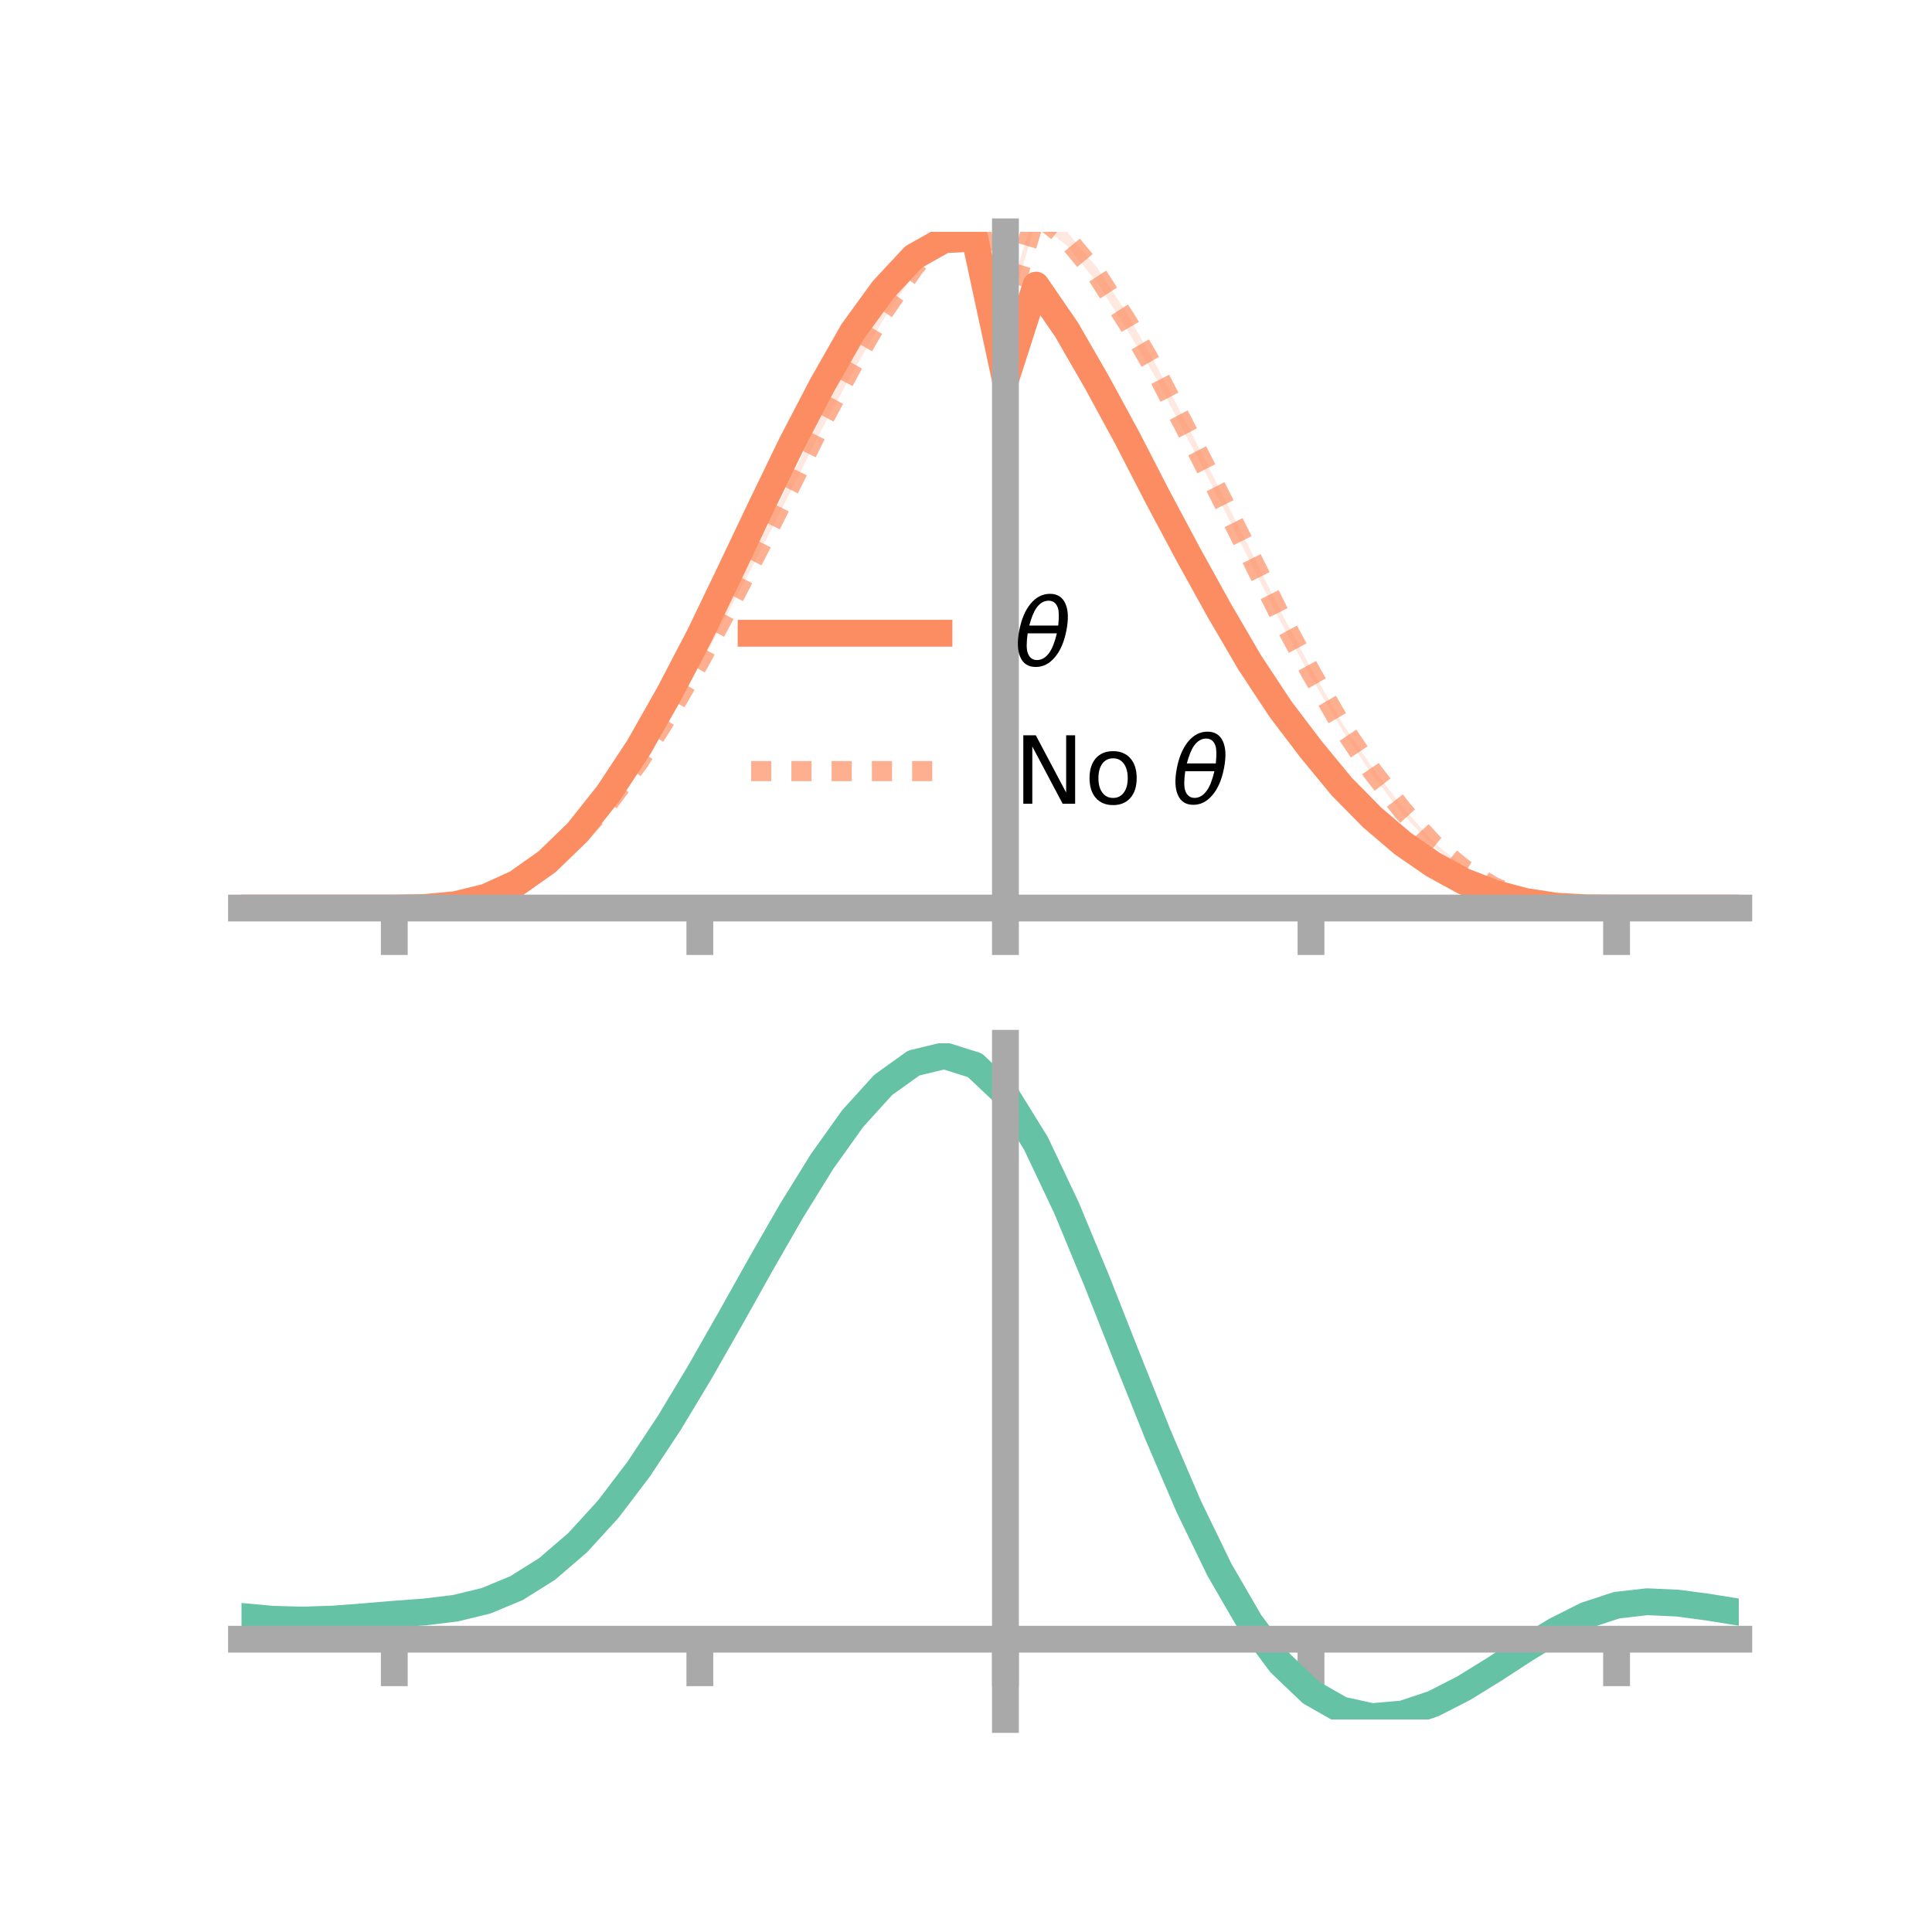 <?xml version="1.0" encoding="utf-8" standalone="no"?>
<!DOCTYPE svg PUBLIC "-//W3C//DTD SVG 1.1//EN"
  "http://www.w3.org/Graphics/SVG/1.1/DTD/svg11.dtd">
<!-- Created with matplotlib (https://matplotlib.org/) -->
<svg height="144pt" version="1.1" viewBox="0 0 144 144" width="144pt" xmlns="http://www.w3.org/2000/svg" xmlns:xlink="http://www.w3.org/1999/xlink">
 <defs>
  <style type="text/css">*{stroke-linecap:butt;stroke-linejoin:round;}</style>
 </defs>
 <g id="figure_1">
  <g id="patch_1">
   <path d="M 0 144 
L 144 144 
L 144 0 
L 0 0 
z
" style="fill:none;"/>
  </g>
  <g id="axes_1">
   <g id="patch_2">
    <path d="M 18 67.68 
L 129.6 67.68 
L 129.6 17.28 
L 18 17.28 
z
" style="fill:none;"/>
   </g>
   <g id="PolyCollection_1">
    <path clip-path="url(#pf20cc7cc27)" d="M 18 67.68 
L 18 67.68 
L 20.278 67.68 
L 22.555 67.68 
L 24.833 67.68 
L 27.11 67.68 
L 29.388 67.68 
L 31.665 67.63 
L 33.943 67.396 
L 36.22 66.817 
L 38.498 65.741 
L 40.776 64.091 
L 43.053 61.859 
L 45.331 58.945 
L 47.608 55.4 
L 49.886 51.356 
L 52.163 46.977 
L 54.441 42.182 
L 56.718 37.353 
L 58.996 32.59 
L 61.273 28.164 
L 63.551 24.212 
L 65.829 21.093 
L 68.106 18.469 
L 70.384 17.351 
L 72.661 17.28 
L 74.939 27.897 
L 77.216 20.653 
L 79.494 23.998 
L 81.771 27.951 
L 84.049 32.161 
L 86.327 36.687 
L 88.604 40.961 
L 90.882 45.117 
L 93.159 49.075 
L 95.437 52.541 
L 97.714 55.574 
L 99.992 58.415 
L 102.269 60.734 
L 104.547 62.713 
L 106.824 64.318 
L 109.102 65.611 
L 111.38 66.487 
L 113.657 67.139 
L 115.935 67.508 
L 118.212 67.655 
L 120.49 67.68 
L 122.767 67.68 
L 125.045 67.68 
L 127.322 67.68 
L 129.6 67.68 
L 129.6 67.68 
L 129.6 67.68 
L 127.322 67.68 
L 125.045 67.68 
L 122.767 67.68 
L 120.49 67.68 
L 118.212 67.673 
L 115.935 67.562 
L 113.657 67.228 
L 111.38 66.666 
L 109.102 65.771 
L 106.824 64.566 
L 104.547 63.024 
L 102.269 61.119 
L 99.992 58.81 
L 97.714 56.121 
L 95.437 53.153 
L 93.159 49.723 
L 90.882 45.887 
L 88.604 41.822 
L 86.327 37.567 
L 84.049 33.249 
L 81.771 29.082 
L 79.494 25.138 
L 77.216 21.854 
L 74.939 28.761 
L 72.661 18.238 
L 70.384 18.373 
L 68.106 19.816 
L 65.829 22.071 
L 63.551 25.22 
L 61.273 29.279 
L 58.996 33.591 
L 56.718 38.239 
L 54.441 42.988 
L 52.163 47.668 
L 49.886 52.014 
L 47.608 56.015 
L 45.331 59.363 
L 43.053 62.19 
L 40.776 64.366 
L 38.498 65.934 
L 36.22 66.925 
L 33.943 67.456 
L 31.665 67.653 
L 29.388 67.68 
L 27.11 67.68 
L 24.833 67.68 
L 22.555 67.68 
L 20.278 67.68 
L 18 67.68 
z
" style="fill:#fc8d62;fill-opacity:0.2;"/>
   </g>
   <g id="PolyCollection_2">
    <path clip-path="url(#pf20cc7cc27)" d="M 18 67.68 
L 18 67.68 
L 20.278 67.68 
L 22.555 67.68 
L 24.833 67.68 
L 27.11 67.68 
L 29.388 67.68 
L 31.665 67.631 
L 33.943 67.382 
L 36.22 66.816 
L 38.498 65.806 
L 40.776 64.266 
L 43.053 62.193 
L 45.331 59.606 
L 47.608 56.489 
L 49.886 52.864 
L 52.163 48.908 
L 54.441 44.611 
L 56.718 40.182 
L 58.996 35.579 
L 61.273 30.93 
L 63.551 26.617 
L 65.829 22.68 
L 68.106 19.438 
L 70.384 16.868 
L 72.661 15.097 
L 74.939 23.024 
L 77.216 15.387 
L 79.494 17.245 
L 81.771 19.952 
L 84.049 23.434 
L 86.327 27.507 
L 88.604 31.895 
L 90.882 36.412 
L 93.159 40.913 
L 95.437 45.549 
L 97.714 49.81 
L 99.992 53.826 
L 102.269 57.199 
L 104.547 60.168 
L 106.824 62.748 
L 109.102 64.625 
L 111.38 66.035 
L 113.657 66.948 
L 115.935 67.46 
L 118.212 67.651 
L 120.49 67.68 
L 122.767 67.68 
L 125.045 67.68 
L 127.322 67.68 
L 129.6 67.68 
L 129.6 67.68 
L 129.6 67.68 
L 127.322 67.68 
L 125.045 67.68 
L 122.767 67.68 
L 120.49 67.68 
L 118.212 67.671 
L 115.935 67.52 
L 113.657 67.067 
L 111.38 66.239 
L 109.102 64.926 
L 106.824 63.076 
L 104.547 60.662 
L 102.269 57.751 
L 99.992 54.334 
L 97.714 50.458 
L 95.437 46.316 
L 93.159 41.837 
L 90.882 37.258 
L 88.604 32.862 
L 86.327 28.471 
L 84.049 24.651 
L 81.771 21.057 
L 79.494 18.283 
L 77.216 16.548 
L 74.939 24.15 
L 72.661 16.232 
L 70.384 17.811 
L 68.106 20.472 
L 65.829 23.836 
L 63.551 27.75 
L 61.273 31.94 
L 58.996 36.504 
L 56.718 40.98 
L 54.441 45.35 
L 52.163 49.611 
L 49.886 53.466 
L 47.608 57.064 
L 45.331 60.074 
L 43.053 62.56 
L 40.776 64.564 
L 38.498 65.99 
L 36.22 66.933 
L 33.943 67.459 
L 31.665 67.652 
L 29.388 67.68 
L 27.11 67.68 
L 24.833 67.68 
L 22.555 67.68 
L 20.278 67.68 
L 18 67.68 
z
" style="fill:#fc8d62;fill-opacity:0.2;"/>
   </g>
   <g id="matplotlib.axis_1">
    <g id="xtick_1">
     <g id="line2d_1">
      <defs>
       <path d="M 0 0 
L 0 3.5 
" id="mb63cb34766" style="stroke:#a9a9a9;stroke-width:2;"/>
      </defs>
      <g>
       <use style="fill:#a9a9a9;stroke:#a9a9a9;stroke-width:2;" x="29.388" xlink:href="#mb63cb34766" y="67.68"/>
      </g>
     </g>
    </g>
    <g id="xtick_2">
     <g id="line2d_2">
      <g>
       <use style="fill:#a9a9a9;stroke:#a9a9a9;stroke-width:2;" x="52.163" xlink:href="#mb63cb34766" y="67.68"/>
      </g>
     </g>
    </g>
    <g id="xtick_3">
     <g id="line2d_3">
      <g>
       <use style="fill:#a9a9a9;stroke:#a9a9a9;stroke-width:2;" x="74.939" xlink:href="#mb63cb34766" y="67.68"/>
      </g>
     </g>
    </g>
    <g id="xtick_4">
     <g id="line2d_4">
      <g>
       <use style="fill:#a9a9a9;stroke:#a9a9a9;stroke-width:2;" x="97.714" xlink:href="#mb63cb34766" y="67.68"/>
      </g>
     </g>
    </g>
    <g id="xtick_5">
     <g id="line2d_5">
      <g>
       <use style="fill:#a9a9a9;stroke:#a9a9a9;stroke-width:2;" x="120.49" xlink:href="#mb63cb34766" y="67.68"/>
      </g>
     </g>
    </g>
   </g>
   <g id="matplotlib.axis_2"/>
   <g id="line2d_6">
    <path clip-path="url(#pf20cc7cc27)" d="M 18 67.68 
L 20.278 67.68 
L 22.555 67.68 
L 24.833 67.68 
L 27.11 67.68 
L 29.388 67.68 
L 31.665 67.642 
L 33.943 67.426 
L 36.22 66.871 
L 38.498 65.837 
L 40.776 64.229 
L 43.053 62.024 
L 45.331 59.154 
L 47.608 55.707 
L 49.886 51.685 
L 52.163 47.323 
L 54.441 42.585 
L 56.718 37.796 
L 58.996 33.091 
L 61.273 28.722 
L 63.551 24.716 
L 65.829 21.582 
L 68.106 19.143 
L 70.384 17.862 
L 72.661 17.759 
L 74.939 28.329 
L 77.216 21.254 
L 79.494 24.568 
L 81.771 28.516 
L 84.049 32.705 
L 86.327 37.127 
L 88.604 41.391 
L 90.882 45.502 
L 93.159 49.399 
L 95.437 52.847 
L 97.714 55.848 
L 99.992 58.613 
L 102.269 60.927 
L 104.547 62.868 
L 106.824 64.442 
L 109.102 65.691 
L 111.38 66.576 
L 113.657 67.183 
L 115.935 67.535 
L 118.212 67.664 
L 120.49 67.68 
L 122.767 67.68 
L 125.045 67.68 
L 127.322 67.68 
L 129.6 67.68 
" style="fill:none;stroke:#fc8d62;stroke-linecap:square;stroke-width:2;"/>
   </g>
   <g id="line2d_7">
    <path clip-path="url(#pf20cc7cc27)" d="M 18 67.68 
L 20.278 67.68 
L 22.555 67.68 
L 24.833 67.68 
L 27.11 67.68 
L 29.388 67.68 
L 31.665 67.641 
L 33.943 67.421 
L 36.22 66.875 
L 38.498 65.898 
L 40.776 64.415 
L 43.053 62.377 
L 45.331 59.84 
L 47.608 56.777 
L 49.886 53.165 
L 52.163 49.26 
L 54.441 44.981 
L 56.718 40.581 
L 58.996 36.042 
L 61.273 31.435 
L 63.551 27.184 
L 65.829 23.258 
L 68.106 19.955 
L 70.384 17.339 
L 72.661 15.665 
L 74.939 23.587 
L 77.216 15.967 
L 79.494 17.764 
L 81.771 20.505 
L 84.049 24.043 
L 86.327 27.989 
L 88.604 32.378 
L 90.882 36.835 
L 93.159 41.375 
L 95.437 45.932 
L 97.714 50.134 
L 99.992 54.08 
L 102.269 57.475 
L 104.547 60.415 
L 106.824 62.912 
L 109.102 64.776 
L 111.38 66.137 
L 113.657 67.008 
L 115.935 67.49 
L 118.212 67.661 
L 120.49 67.68 
L 122.767 67.68 
L 125.045 67.68 
L 127.322 67.68 
L 129.6 67.68 
" style="fill:none;stroke:#fc8d62;stroke-dasharray:1.5,1.5;stroke-dashoffset:0;stroke-opacity:0.7;stroke-width:1.5;"/>
   </g>
   <g id="patch_3">
    <path d="M 74.939 67.68 
L 74.939 17.28 
" style="fill:none;stroke:#a9a9a9;stroke-linecap:square;stroke-linejoin:miter;stroke-width:2;"/>
   </g>
   <g id="patch_4">
    <path d="M 129.6 67.68 
L 129.6 17.28 
" style="fill:none;"/>
   </g>
   <g id="patch_5">
    <path d="M 18 67.68 
L 129.6 67.68 
" style="fill:none;stroke:#a9a9a9;stroke-linecap:square;stroke-linejoin:miter;stroke-width:2;"/>
   </g>
   <g id="patch_6">
    <path d="M 18 17.28 
L 129.6 17.28 
" style="fill:none;"/>
   </g>
   <g id="legend_1">
    <g id="line2d_8">
     <path d="M 55.985 47.2 
L 69.985 47.2 
" style="fill:none;stroke:#fc8d62;stroke-linecap:square;stroke-width:2;"/>
    </g>
    <g id="line2d_9"/>
    <g id="text_1">
     <!-- $\theta$ -->
     <g transform="translate(75.585 49.65)scale(0.07 -0.07)">
      <defs>
       <path d="M 45.516 34.672 
L 14.453 34.672 
Q 12.359 20.062 14.5 13.875 
Q 17.188 6.25 24.469 6.25 
Q 31.781 6.25 37.359 13.922 
Q 42.234 20.656 45.516 34.672 
z
M 47.016 42.969 
Q 48.344 56.844 46.625 61.719 
Q 43.953 69.438 36.766 69.438 
Q 29.297 69.438 23.828 61.812 
Q 19.531 55.672 16.156 42.969 
z
M 38.188 76.766 
Q 49.906 76.766 54.594 66.406 
Q 59.281 56.109 55.719 37.844 
Q 52.203 19.625 43.453 9.281 
Q 34.766 -1.125 23.047 -1.125 
Q 11.281 -1.125 6.641 9.281 
Q 2 19.625 5.516 37.844 
Q 9.078 56.109 17.719 66.406 
Q 26.422 76.766 38.188 76.766 
z
" id="DejaVuSans-Oblique-952"/>
      </defs>
      <use transform="translate(0 0.234)" xlink:href="#DejaVuSans-Oblique-952"/>
     </g>
    </g>
    <g id="line2d_10">
     <path d="M 55.985 57.474 
L 69.985 57.474 
" style="fill:none;stroke:#fc8d62;stroke-dasharray:1.5,1.5;stroke-dashoffset:0;stroke-opacity:0.7;stroke-width:1.5;"/>
    </g>
    <g id="line2d_11"/>
    <g id="text_2">
     <!-- No $\theta$ -->
     <g transform="translate(75.585 59.924)scale(0.07 -0.07)">
      <defs>
       <path d="M 9.812 72.906 
L 23.094 72.906 
L 55.422 11.922 
L 55.422 72.906 
L 64.984 72.906 
L 64.984 0 
L 51.703 0 
L 19.391 60.984 
L 19.391 0 
L 9.812 0 
z
" id="DejaVuSans-78"/>
       <path d="M 30.609 48.391 
Q 23.391 48.391 19.188 42.75 
Q 14.984 37.109 14.984 27.297 
Q 14.984 17.484 19.156 11.844 
Q 23.344 6.203 30.609 6.203 
Q 37.797 6.203 41.984 11.859 
Q 46.188 17.531 46.188 27.297 
Q 46.188 37.016 41.984 42.703 
Q 37.797 48.391 30.609 48.391 
z
M 30.609 56 
Q 42.328 56 49.016 48.375 
Q 55.719 40.766 55.719 27.297 
Q 55.719 13.875 49.016 6.219 
Q 42.328 -1.422 30.609 -1.422 
Q 18.844 -1.422 12.172 6.219 
Q 5.516 13.875 5.516 27.297 
Q 5.516 40.766 12.172 48.375 
Q 18.844 56 30.609 56 
z
" id="DejaVuSans-111"/>
       <path id="DejaVuSans-32"/>
      </defs>
      <use transform="translate(0 0.234)" xlink:href="#DejaVuSans-78"/>
      <use transform="translate(74.805 0.234)" xlink:href="#DejaVuSans-111"/>
      <use transform="translate(135.986 0.234)" xlink:href="#DejaVuSans-32"/>
      <use transform="translate(167.773 0.234)" xlink:href="#DejaVuSans-Oblique-952"/>
     </g>
    </g>
   </g>
  </g>
  <g id="axes_2">
   <g id="patch_7">
    <path d="M 18 128.16 
L 129.6 128.16 
L 129.6 77.76 
L 18 77.76 
z
" style="fill:none;"/>
   </g>
   <g id="PolyCollection_3">
    <path clip-path="url(#p110f89cecc)" d="M 18 120.519 
L 18 120.442 
L 20.278 120.659 
L 22.555 120.721 
L 24.833 120.638 
L 27.11 120.457 
L 29.388 120.257 
L 31.665 120.086 
L 33.943 119.804 
L 36.22 119.247 
L 38.498 118.289 
L 40.776 116.838 
L 43.053 114.843 
L 45.331 112.297 
L 47.608 109.231 
L 49.886 105.713 
L 52.163 101.844 
L 54.441 97.754 
L 56.718 93.596 
L 58.996 89.546 
L 61.273 85.793 
L 63.551 82.535 
L 65.829 79.976 
L 68.106 78.319 
L 70.384 77.76 
L 72.661 78.489 
L 74.939 80.674 
L 77.216 84.406 
L 79.494 89.283 
L 81.771 94.86 
L 84.049 100.717 
L 86.327 106.49 
L 88.604 111.878 
L 90.882 116.648 
L 93.159 120.633 
L 95.437 123.736 
L 97.714 125.927 
L 99.992 127.234 
L 102.269 127.735 
L 104.547 127.544 
L 106.824 126.799 
L 109.102 125.653 
L 111.38 124.27 
L 113.657 122.813 
L 115.935 121.441 
L 118.212 120.307 
L 120.49 119.562 
L 122.767 119.303 
L 125.045 119.412 
L 127.322 119.727 
L 129.6 120.107 
L 129.6 120.21 
L 129.6 120.21 
L 127.322 119.856 
L 125.045 119.562 
L 122.767 119.465 
L 120.49 119.729 
L 118.212 120.483 
L 115.935 121.644 
L 113.657 123.061 
L 111.38 124.57 
L 109.102 126.002 
L 106.824 127.186 
L 104.547 127.956 
L 102.269 128.16 
L 99.992 127.666 
L 97.714 126.373 
L 95.437 124.221 
L 93.159 121.193 
L 90.882 117.323 
L 88.604 112.7 
L 86.327 107.478 
L 84.049 101.881 
L 81.771 96.197 
L 79.494 90.783 
L 77.216 86.045 
L 74.939 82.421 
L 72.661 80.305 
L 70.384 79.604 
L 68.106 80.148 
L 65.829 81.749 
L 63.551 84.214 
L 61.273 87.345 
L 58.996 90.945 
L 56.718 94.824 
L 54.441 98.799 
L 52.163 102.706 
L 49.886 106.399 
L 47.608 109.756 
L 45.331 112.685 
L 43.053 115.124 
L 40.776 117.044 
L 38.498 118.451 
L 36.22 119.387 
L 33.943 119.932 
L 31.665 120.206 
L 29.388 120.368 
L 27.11 120.553 
L 24.833 120.715 
L 22.555 120.782 
L 20.278 120.718 
L 18 120.519 
z
" style="fill:#66c2a5;fill-opacity:0.2;"/>
   </g>
   <g id="matplotlib.axis_3">
    <g id="xtick_6">
     <g id="line2d_12">
      <g>
       <use style="fill:#a9a9a9;stroke:#a9a9a9;stroke-width:2;" x="29.388" xlink:href="#mb63cb34766" y="122.177"/>
      </g>
     </g>
    </g>
    <g id="xtick_7">
     <g id="line2d_13">
      <g>
       <use style="fill:#a9a9a9;stroke:#a9a9a9;stroke-width:2;" x="52.163" xlink:href="#mb63cb34766" y="122.177"/>
      </g>
     </g>
    </g>
    <g id="xtick_8">
     <g id="line2d_14">
      <g>
       <use style="fill:#a9a9a9;stroke:#a9a9a9;stroke-width:2;" x="74.939" xlink:href="#mb63cb34766" y="122.177"/>
      </g>
     </g>
    </g>
    <g id="xtick_9">
     <g id="line2d_15">
      <g>
       <use style="fill:#a9a9a9;stroke:#a9a9a9;stroke-width:2;" x="97.714" xlink:href="#mb63cb34766" y="122.177"/>
      </g>
     </g>
    </g>
    <g id="xtick_10">
     <g id="line2d_16">
      <g>
       <use style="fill:#a9a9a9;stroke:#a9a9a9;stroke-width:2;" x="120.49" xlink:href="#mb63cb34766" y="122.177"/>
      </g>
     </g>
    </g>
   </g>
   <g id="matplotlib.axis_4"/>
   <g id="line2d_17">
    <path clip-path="url(#p110f89cecc)" d="M 18 120.48 
L 20.278 120.689 
L 22.555 120.752 
L 24.833 120.676 
L 27.11 120.505 
L 29.388 120.312 
L 31.665 120.146 
L 33.943 119.868 
L 36.22 119.317 
L 38.498 118.37 
L 40.776 116.941 
L 43.053 114.983 
L 45.331 112.491 
L 47.608 109.494 
L 49.886 106.056 
L 52.163 102.275 
L 54.441 98.276 
L 56.718 94.21 
L 58.996 90.246 
L 61.273 86.569 
L 63.551 83.375 
L 65.829 80.863 
L 68.106 79.233 
L 70.384 78.682 
L 72.661 79.397 
L 74.939 81.547 
L 77.216 85.225 
L 79.494 90.033 
L 81.771 95.529 
L 84.049 101.299 
L 86.327 106.984 
L 88.604 112.289 
L 90.882 116.985 
L 93.159 120.913 
L 95.437 123.978 
L 97.714 126.15 
L 99.992 127.45 
L 102.269 127.948 
L 104.547 127.75 
L 106.824 126.992 
L 109.102 125.827 
L 111.38 124.42 
L 113.657 122.937 
L 115.935 121.542 
L 118.212 120.395 
L 120.49 119.645 
L 122.767 119.384 
L 125.045 119.487 
L 127.322 119.791 
L 129.6 120.158 
" style="fill:none;stroke:#66c2a5;stroke-linecap:square;stroke-width:2;"/>
   </g>
   <g id="patch_8">
    <path d="M 74.939 128.16 
L 74.939 77.76 
" style="fill:none;stroke:#a9a9a9;stroke-linecap:square;stroke-linejoin:miter;stroke-width:2;"/>
   </g>
   <g id="patch_9">
    <path d="M 129.6 128.16 
L 129.6 77.76 
" style="fill:none;"/>
   </g>
   <g id="patch_10">
    <path d="M 18 122.177 
L 129.6 122.177 
" style="fill:none;stroke:#a9a9a9;stroke-linecap:square;stroke-linejoin:miter;stroke-width:2;"/>
   </g>
   <g id="patch_11">
    <path d="M 18 77.76 
L 129.6 77.76 
" style="fill:none;"/>
   </g>
  </g>
 </g>
 <defs>
  <clipPath id="pf20cc7cc27">
   <rect height="50.4" width="111.6" x="18" y="17.28"/>
  </clipPath>
  <clipPath id="p110f89cecc">
   <rect height="50.4" width="111.6" x="18" y="77.76"/>
  </clipPath>
 </defs>
</svg>
